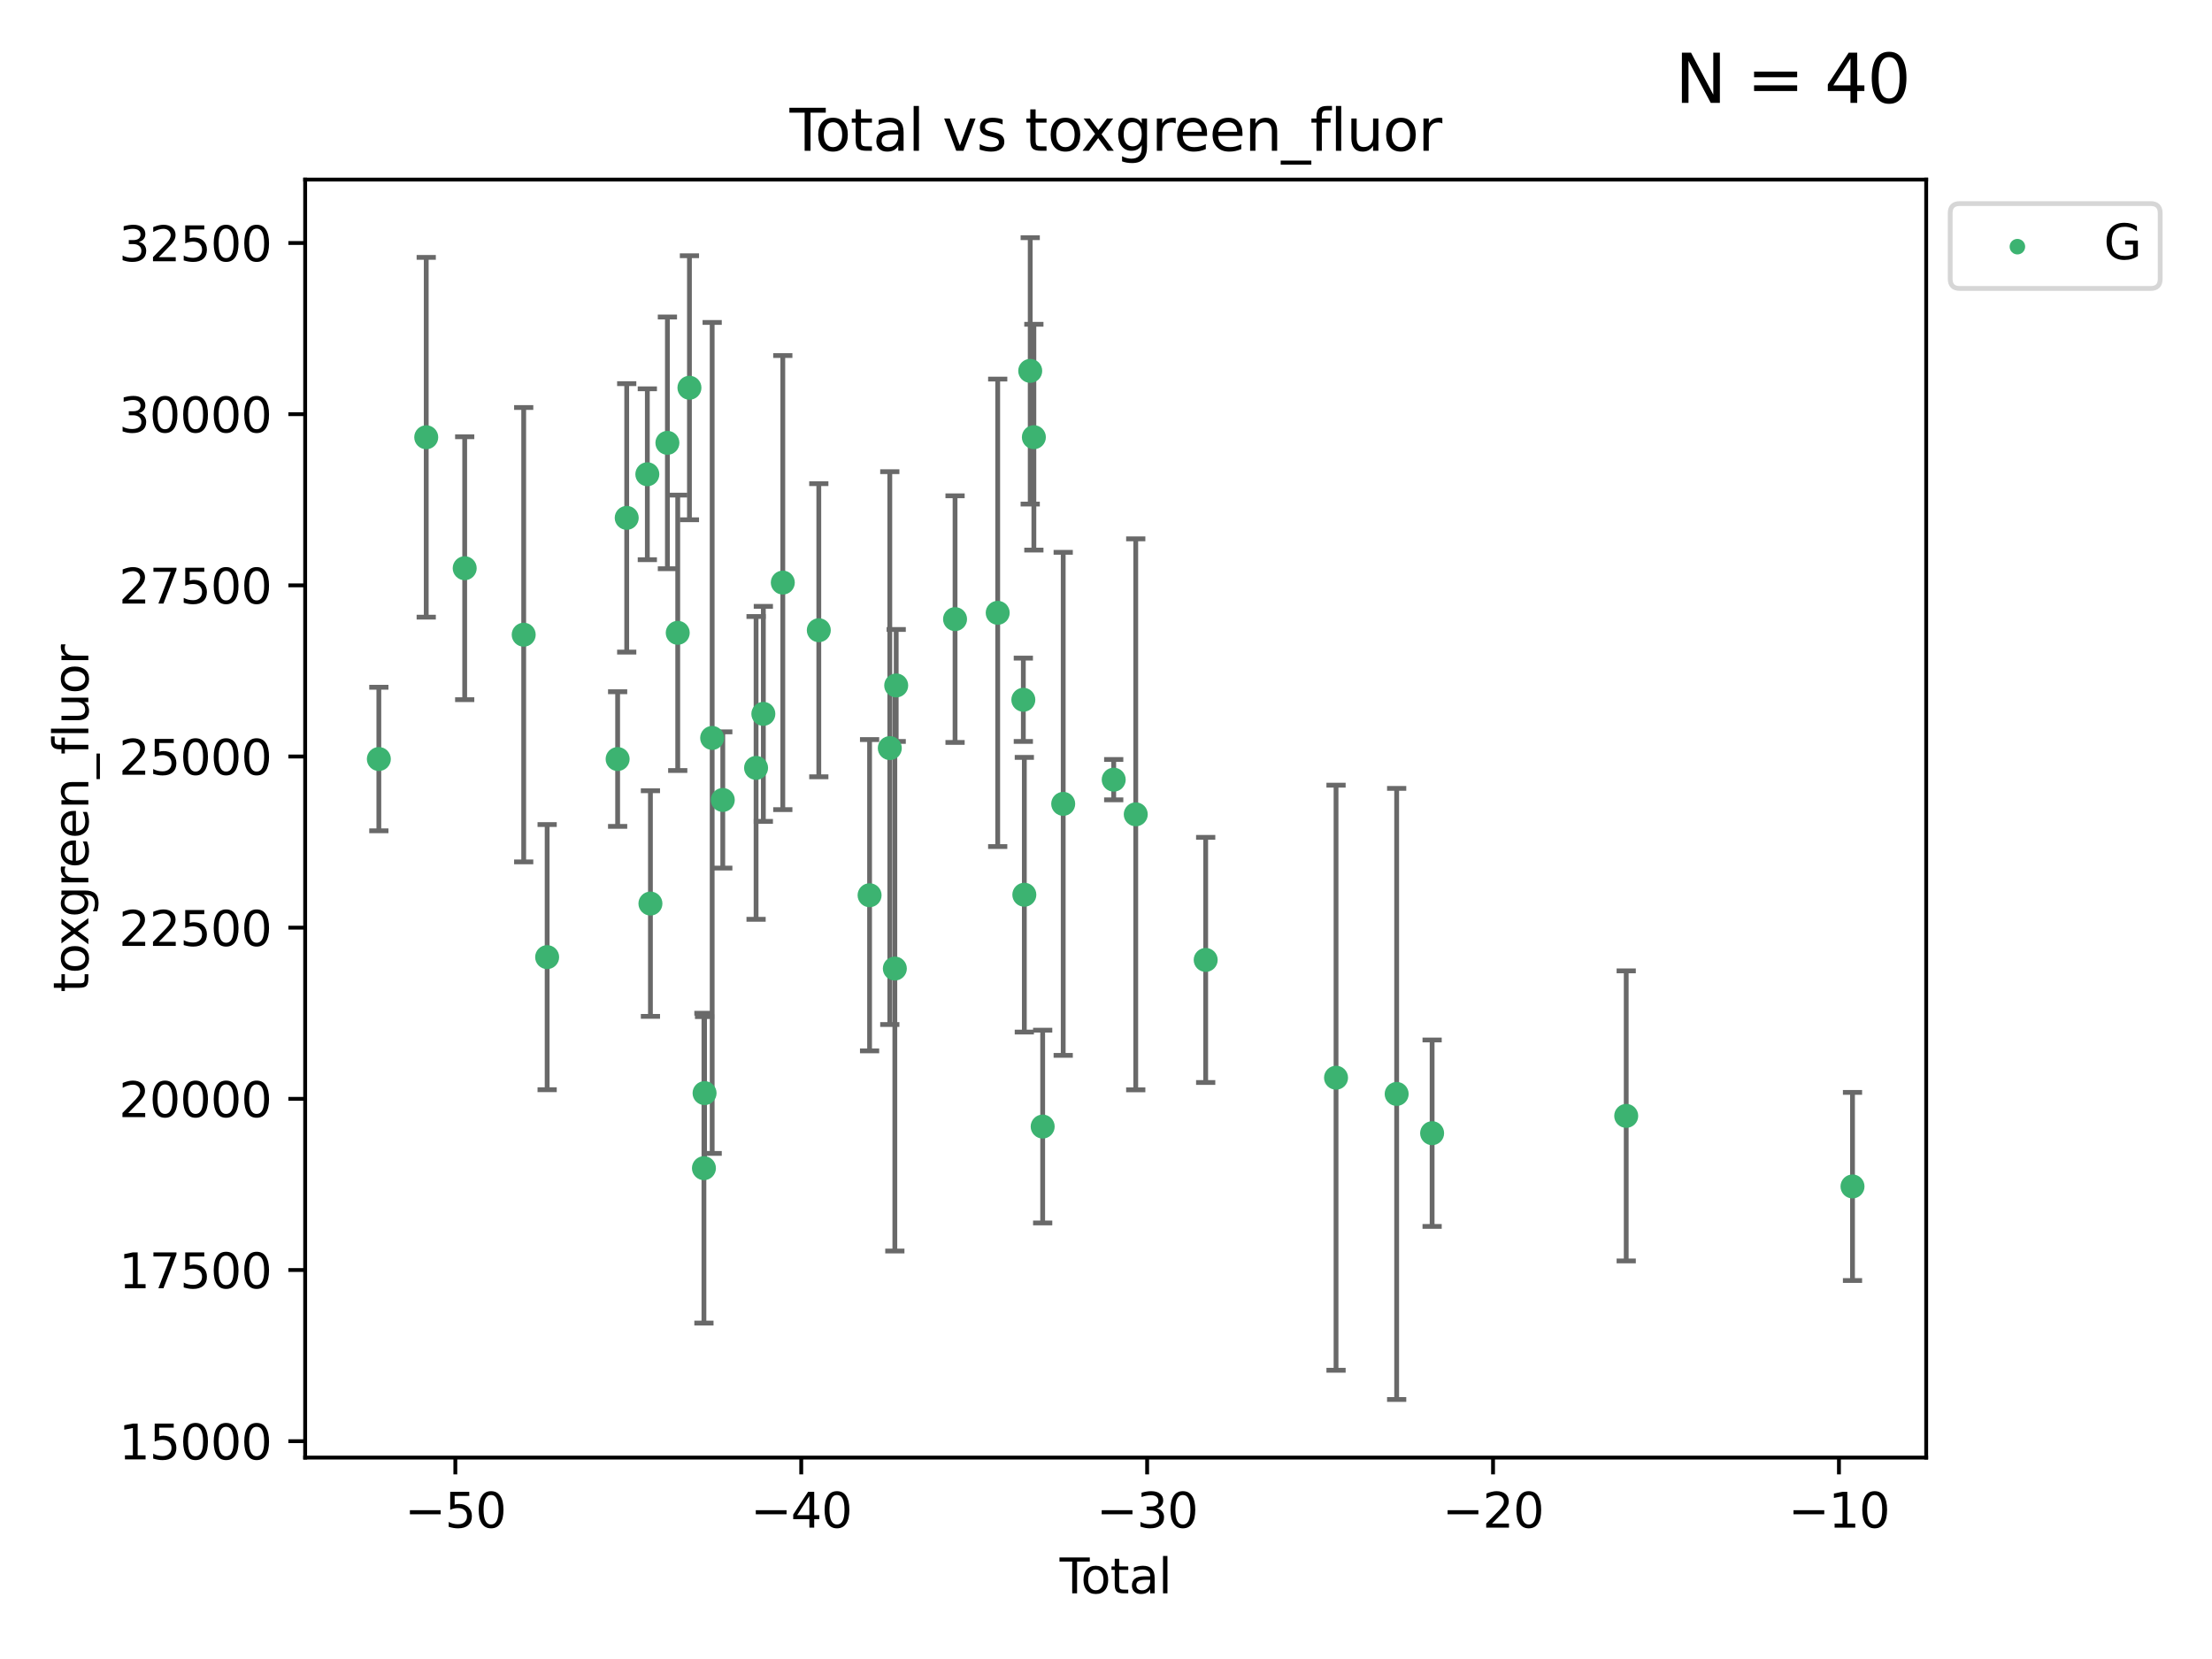 <?xml version="1.0" encoding="utf-8" standalone="no"?>
<!DOCTYPE svg PUBLIC "-//W3C//DTD SVG 1.1//EN"
  "http://www.w3.org/Graphics/SVG/1.1/DTD/svg11.dtd">
<svg xmlns:xlink="http://www.w3.org/1999/xlink" width="460.8pt" height="345.6pt" viewBox="0 0 460.8 345.6" xmlns="http://www.w3.org/2000/svg" version="1.1">
 <defs>
  <style type="text/css">*{stroke-linejoin: round; stroke-linecap: butt}</style>
 </defs>
 <g id="figure_1">
  <g id="patch_1">
   <path d="M 0 345.6 
L 460.8 345.6 
L 460.8 0 
L 0 0 
z
" style="fill: #ffffff"/>
  </g>
  <g id="axes_1">
   <g id="patch_2">
    <path d="M 63.571 303.64 
L 401.26 303.64 
L 401.26 37.411 
L 63.571 37.411 
z
" style="fill: #ffffff"/>
   </g>
   <g id="PathCollection_1">
    <defs>
     <path id="m0384bdd3b6" d="M 0 1.118 
C 0.297 1.118 0.581 1 0.791 0.791 
C 1 0.581 1.118 0.297 1.118 0 
C 1.118 -0.297 1 -0.581 0.791 -0.791 
C 0.581 -1 0.297 -1.118 0 -1.118 
C -0.297 -1.118 -0.581 -1 -0.791 -0.791 
C -1 -0.581 -1.118 -0.297 -1.118 0 
C -1.118 0.297 -1 0.581 -0.791 0.791 
C -0.581 1 -0.297 1.118 0 1.118 
z
" style="stroke: #3cb371"/>
    </defs>
    <g clip-path="url(#pf7a146c686)">
     <use xlink:href="#m0384bdd3b6" x="78.921" y="158.12" style="fill: #3cb371; stroke: #3cb371"/>
     <use xlink:href="#m0384bdd3b6" x="88.792" y="91.091" style="fill: #3cb371; stroke: #3cb371"/>
     <use xlink:href="#m0384bdd3b6" x="96.805" y="118.37" style="fill: #3cb371; stroke: #3cb371"/>
     <use xlink:href="#m0384bdd3b6" x="109.096" y="132.218" style="fill: #3cb371; stroke: #3cb371"/>
     <use xlink:href="#m0384bdd3b6" x="113.98" y="199.386" style="fill: #3cb371; stroke: #3cb371"/>
     <use xlink:href="#m0384bdd3b6" x="128.664" y="158.123" style="fill: #3cb371; stroke: #3cb371"/>
     <use xlink:href="#m0384bdd3b6" x="130.556" y="107.882" style="fill: #3cb371; stroke: #3cb371"/>
     <use xlink:href="#m0384bdd3b6" x="134.852" y="98.795" style="fill: #3cb371; stroke: #3cb371"/>
     <use xlink:href="#m0384bdd3b6" x="135.497" y="188.227" style="fill: #3cb371; stroke: #3cb371"/>
     <use xlink:href="#m0384bdd3b6" x="139.033" y="92.253" style="fill: #3cb371; stroke: #3cb371"/>
     <use xlink:href="#m0384bdd3b6" x="141.185" y="131.827" style="fill: #3cb371; stroke: #3cb371"/>
     <use xlink:href="#m0384bdd3b6" x="143.623" y="80.774" style="fill: #3cb371; stroke: #3cb371"/>
     <use xlink:href="#m0384bdd3b6" x="146.642" y="243.35" style="fill: #3cb371; stroke: #3cb371"/>
     <use xlink:href="#m0384bdd3b6" x="146.775" y="227.716" style="fill: #3cb371; stroke: #3cb371"/>
     <use xlink:href="#m0384bdd3b6" x="148.358" y="153.724" style="fill: #3cb371; stroke: #3cb371"/>
     <use xlink:href="#m0384bdd3b6" x="150.568" y="166.645" style="fill: #3cb371; stroke: #3cb371"/>
     <use xlink:href="#m0384bdd3b6" x="157.504" y="159.966" style="fill: #3cb371; stroke: #3cb371"/>
     <use xlink:href="#m0384bdd3b6" x="159.019" y="148.714" style="fill: #3cb371; stroke: #3cb371"/>
     <use xlink:href="#m0384bdd3b6" x="163.072" y="121.362" style="fill: #3cb371; stroke: #3cb371"/>
     <use xlink:href="#m0384bdd3b6" x="170.572" y="131.288" style="fill: #3cb371; stroke: #3cb371"/>
     <use xlink:href="#m0384bdd3b6" x="181.15" y="186.492" style="fill: #3cb371; stroke: #3cb371"/>
     <use xlink:href="#m0384bdd3b6" x="185.362" y="155.843" style="fill: #3cb371; stroke: #3cb371"/>
     <use xlink:href="#m0384bdd3b6" x="186.412" y="201.766" style="fill: #3cb371; stroke: #3cb371"/>
     <use xlink:href="#m0384bdd3b6" x="186.695" y="142.792" style="fill: #3cb371; stroke: #3cb371"/>
     <use xlink:href="#m0384bdd3b6" x="198.955" y="128.973" style="fill: #3cb371; stroke: #3cb371"/>
     <use xlink:href="#m0384bdd3b6" x="207.84" y="127.661" style="fill: #3cb371; stroke: #3cb371"/>
     <use xlink:href="#m0384bdd3b6" x="213.179" y="145.776" style="fill: #3cb371; stroke: #3cb371"/>
     <use xlink:href="#m0384bdd3b6" x="213.387" y="186.388" style="fill: #3cb371; stroke: #3cb371"/>
     <use xlink:href="#m0384bdd3b6" x="214.613" y="77.259" style="fill: #3cb371; stroke: #3cb371"/>
     <use xlink:href="#m0384bdd3b6" x="215.374" y="91.076" style="fill: #3cb371; stroke: #3cb371"/>
     <use xlink:href="#m0384bdd3b6" x="217.208" y="234.684" style="fill: #3cb371; stroke: #3cb371"/>
     <use xlink:href="#m0384bdd3b6" x="221.485" y="167.457" style="fill: #3cb371; stroke: #3cb371"/>
     <use xlink:href="#m0384bdd3b6" x="232.007" y="162.419" style="fill: #3cb371; stroke: #3cb371"/>
     <use xlink:href="#m0384bdd3b6" x="236.597" y="169.642" style="fill: #3cb371; stroke: #3cb371"/>
     <use xlink:href="#m0384bdd3b6" x="251.167" y="199.969" style="fill: #3cb371; stroke: #3cb371"/>
     <use xlink:href="#m0384bdd3b6" x="278.321" y="224.508" style="fill: #3cb371; stroke: #3cb371"/>
     <use xlink:href="#m0384bdd3b6" x="290.95" y="227.887" style="fill: #3cb371; stroke: #3cb371"/>
     <use xlink:href="#m0384bdd3b6" x="298.336" y="236.065" style="fill: #3cb371; stroke: #3cb371"/>
     <use xlink:href="#m0384bdd3b6" x="338.77" y="232.46" style="fill: #3cb371; stroke: #3cb371"/>
     <use xlink:href="#m0384bdd3b6" x="385.911" y="247.161" style="fill: #3cb371; stroke: #3cb371"/>
    </g>
   </g>
   <g id="matplotlib.axis_1">
    <g id="xtick_1">
     <g id="line2d_1">
      <defs>
       <path id="m655fd72fcb" d="M 0 0 
L 0 3.5 
" style="stroke: #000000; stroke-width: 0.8"/>
      </defs>
      <g>
       <use xlink:href="#m655fd72fcb" x="94.856" y="303.64" style="stroke: #000000; stroke-width: 0.8"/>
      </g>
     </g>
     <g id="text_1">
      <!-- −50 -->
      <g transform="translate(84.304 318.238)scale(0.1 -0.1)">
       <defs>
        <path id="DejaVuSans-2212" d="M 678 2272 
L 4684 2272 
L 4684 1741 
L 678 1741 
L 678 2272 
z
" transform="scale(0.016)"/>
        <path id="DejaVuSans-35" d="M 691 4666 
L 3169 4666 
L 3169 4134 
L 1269 4134 
L 1269 2991 
Q 1406 3038 1543 3061 
Q 1681 3084 1819 3084 
Q 2600 3084 3056 2656 
Q 3513 2228 3513 1497 
Q 3513 744 3044 326 
Q 2575 -91 1722 -91 
Q 1428 -91 1123 -41 
Q 819 9 494 109 
L 494 744 
Q 775 591 1075 516 
Q 1375 441 1709 441 
Q 2250 441 2565 725 
Q 2881 1009 2881 1497 
Q 2881 1984 2565 2268 
Q 2250 2553 1709 2553 
Q 1456 2553 1204 2497 
Q 953 2441 691 2322 
L 691 4666 
z
" transform="scale(0.016)"/>
        <path id="DejaVuSans-30" d="M 2034 4250 
Q 1547 4250 1301 3770 
Q 1056 3291 1056 2328 
Q 1056 1369 1301 889 
Q 1547 409 2034 409 
Q 2525 409 2770 889 
Q 3016 1369 3016 2328 
Q 3016 3291 2770 3770 
Q 2525 4250 2034 4250 
z
M 2034 4750 
Q 2819 4750 3233 4129 
Q 3647 3509 3647 2328 
Q 3647 1150 3233 529 
Q 2819 -91 2034 -91 
Q 1250 -91 836 529 
Q 422 1150 422 2328 
Q 422 3509 836 4129 
Q 1250 4750 2034 4750 
z
" transform="scale(0.016)"/>
       </defs>
       <use xlink:href="#DejaVuSans-2212"/>
       <use xlink:href="#DejaVuSans-35" x="83.789"/>
       <use xlink:href="#DejaVuSans-30" x="147.412"/>
      </g>
     </g>
    </g>
    <g id="xtick_2">
     <g id="line2d_2">
      <g>
       <use xlink:href="#m655fd72fcb" x="166.914" y="303.64" style="stroke: #000000; stroke-width: 0.8"/>
      </g>
     </g>
     <g id="text_2">
      <!-- −40 -->
      <g transform="translate(156.361 318.238)scale(0.1 -0.1)">
       <defs>
        <path id="DejaVuSans-34" d="M 2419 4116 
L 825 1625 
L 2419 1625 
L 2419 4116 
z
M 2253 4666 
L 3047 4666 
L 3047 1625 
L 3713 1625 
L 3713 1100 
L 3047 1100 
L 3047 0 
L 2419 0 
L 2419 1100 
L 313 1100 
L 313 1709 
L 2253 4666 
z
" transform="scale(0.016)"/>
       </defs>
       <use xlink:href="#DejaVuSans-2212"/>
       <use xlink:href="#DejaVuSans-34" x="83.789"/>
       <use xlink:href="#DejaVuSans-30" x="147.412"/>
      </g>
     </g>
    </g>
    <g id="xtick_3">
     <g id="line2d_3">
      <g>
       <use xlink:href="#m655fd72fcb" x="238.971" y="303.64" style="stroke: #000000; stroke-width: 0.8"/>
      </g>
     </g>
     <g id="text_3">
      <!-- −30 -->
      <g transform="translate(228.419 318.238)scale(0.1 -0.1)">
       <defs>
        <path id="DejaVuSans-33" d="M 2597 2516 
Q 3050 2419 3304 2112 
Q 3559 1806 3559 1356 
Q 3559 666 3084 287 
Q 2609 -91 1734 -91 
Q 1441 -91 1130 -33 
Q 819 25 488 141 
L 488 750 
Q 750 597 1062 519 
Q 1375 441 1716 441 
Q 2309 441 2620 675 
Q 2931 909 2931 1356 
Q 2931 1769 2642 2001 
Q 2353 2234 1838 2234 
L 1294 2234 
L 1294 2753 
L 1863 2753 
Q 2328 2753 2575 2939 
Q 2822 3125 2822 3475 
Q 2822 3834 2567 4026 
Q 2313 4219 1838 4219 
Q 1578 4219 1281 4162 
Q 984 4106 628 3988 
L 628 4550 
Q 988 4650 1302 4700 
Q 1616 4750 1894 4750 
Q 2613 4750 3031 4423 
Q 3450 4097 3450 3541 
Q 3450 3153 3228 2886 
Q 3006 2619 2597 2516 
z
" transform="scale(0.016)"/>
       </defs>
       <use xlink:href="#DejaVuSans-2212"/>
       <use xlink:href="#DejaVuSans-33" x="83.789"/>
       <use xlink:href="#DejaVuSans-30" x="147.412"/>
      </g>
     </g>
    </g>
    <g id="xtick_4">
     <g id="line2d_4">
      <g>
       <use xlink:href="#m655fd72fcb" x="311.029" y="303.64" style="stroke: #000000; stroke-width: 0.8"/>
      </g>
     </g>
     <g id="text_4">
      <!-- −20 -->
      <g transform="translate(300.476 318.238)scale(0.1 -0.1)">
       <defs>
        <path id="DejaVuSans-32" d="M 1228 531 
L 3431 531 
L 3431 0 
L 469 0 
L 469 531 
Q 828 903 1448 1529 
Q 2069 2156 2228 2338 
Q 2531 2678 2651 2914 
Q 2772 3150 2772 3378 
Q 2772 3750 2511 3984 
Q 2250 4219 1831 4219 
Q 1534 4219 1204 4116 
Q 875 4013 500 3803 
L 500 4441 
Q 881 4594 1212 4672 
Q 1544 4750 1819 4750 
Q 2544 4750 2975 4387 
Q 3406 4025 3406 3419 
Q 3406 3131 3298 2873 
Q 3191 2616 2906 2266 
Q 2828 2175 2409 1742 
Q 1991 1309 1228 531 
z
" transform="scale(0.016)"/>
       </defs>
       <use xlink:href="#DejaVuSans-2212"/>
       <use xlink:href="#DejaVuSans-32" x="83.789"/>
       <use xlink:href="#DejaVuSans-30" x="147.412"/>
      </g>
     </g>
    </g>
    <g id="xtick_5">
     <g id="line2d_5">
      <g>
       <use xlink:href="#m655fd72fcb" x="383.086" y="303.64" style="stroke: #000000; stroke-width: 0.8"/>
      </g>
     </g>
     <g id="text_5">
      <!-- −10 -->
      <g transform="translate(372.534 318.238)scale(0.1 -0.1)">
       <defs>
        <path id="DejaVuSans-31" d="M 794 531 
L 1825 531 
L 1825 4091 
L 703 3866 
L 703 4441 
L 1819 4666 
L 2450 4666 
L 2450 531 
L 3481 531 
L 3481 0 
L 794 0 
L 794 531 
z
" transform="scale(0.016)"/>
       </defs>
       <use xlink:href="#DejaVuSans-2212"/>
       <use xlink:href="#DejaVuSans-31" x="83.789"/>
       <use xlink:href="#DejaVuSans-30" x="147.412"/>
      </g>
     </g>
    </g>
    <g id="text_6">
     <!-- Total -->
     <g transform="translate(220.739 331.917)scale(0.1 -0.1)">
      <defs>
       <path id="DejaVuSans-54" d="M -19 4666 
L 3928 4666 
L 3928 4134 
L 2272 4134 
L 2272 0 
L 1638 0 
L 1638 4134 
L -19 4134 
L -19 4666 
z
" transform="scale(0.016)"/>
       <path id="DejaVuSans-6f" d="M 1959 3097 
Q 1497 3097 1228 2736 
Q 959 2375 959 1747 
Q 959 1119 1226 758 
Q 1494 397 1959 397 
Q 2419 397 2687 759 
Q 2956 1122 2956 1747 
Q 2956 2369 2687 2733 
Q 2419 3097 1959 3097 
z
M 1959 3584 
Q 2709 3584 3137 3096 
Q 3566 2609 3566 1747 
Q 3566 888 3137 398 
Q 2709 -91 1959 -91 
Q 1206 -91 779 398 
Q 353 888 353 1747 
Q 353 2609 779 3096 
Q 1206 3584 1959 3584 
z
" transform="scale(0.016)"/>
       <path id="DejaVuSans-74" d="M 1172 4494 
L 1172 3500 
L 2356 3500 
L 2356 3053 
L 1172 3053 
L 1172 1153 
Q 1172 725 1289 603 
Q 1406 481 1766 481 
L 2356 481 
L 2356 0 
L 1766 0 
Q 1100 0 847 248 
Q 594 497 594 1153 
L 594 3053 
L 172 3053 
L 172 3500 
L 594 3500 
L 594 4494 
L 1172 4494 
z
" transform="scale(0.016)"/>
       <path id="DejaVuSans-61" d="M 2194 1759 
Q 1497 1759 1228 1600 
Q 959 1441 959 1056 
Q 959 750 1161 570 
Q 1363 391 1709 391 
Q 2188 391 2477 730 
Q 2766 1069 2766 1631 
L 2766 1759 
L 2194 1759 
z
M 3341 1997 
L 3341 0 
L 2766 0 
L 2766 531 
Q 2569 213 2275 61 
Q 1981 -91 1556 -91 
Q 1019 -91 701 211 
Q 384 513 384 1019 
Q 384 1609 779 1909 
Q 1175 2209 1959 2209 
L 2766 2209 
L 2766 2266 
Q 2766 2663 2505 2880 
Q 2244 3097 1772 3097 
Q 1472 3097 1187 3025 
Q 903 2953 641 2809 
L 641 3341 
Q 956 3463 1253 3523 
Q 1550 3584 1831 3584 
Q 2591 3584 2966 3190 
Q 3341 2797 3341 1997 
z
" transform="scale(0.016)"/>
       <path id="DejaVuSans-6c" d="M 603 4863 
L 1178 4863 
L 1178 0 
L 603 0 
L 603 4863 
z
" transform="scale(0.016)"/>
      </defs>
      <use xlink:href="#DejaVuSans-54"/>
      <use xlink:href="#DejaVuSans-6f" x="44.084"/>
      <use xlink:href="#DejaVuSans-74" x="105.266"/>
      <use xlink:href="#DejaVuSans-61" x="144.475"/>
      <use xlink:href="#DejaVuSans-6c" x="205.754"/>
     </g>
    </g>
   </g>
   <g id="matplotlib.axis_2">
    <g id="ytick_1">
     <g id="line2d_6">
      <defs>
       <path id="mdfb94f3f5b" d="M 0 0 
L -3.5 0 
" style="stroke: #000000; stroke-width: 0.8"/>
      </defs>
      <g>
       <use xlink:href="#mdfb94f3f5b" x="63.571" y="300.223" style="stroke: #000000; stroke-width: 0.8"/>
      </g>
     </g>
     <g id="text_7">
      <!-- 15000 -->
      <g transform="translate(24.759 304.022)scale(0.1 -0.1)">
       <use xlink:href="#DejaVuSans-31"/>
       <use xlink:href="#DejaVuSans-35" x="63.623"/>
       <use xlink:href="#DejaVuSans-30" x="127.246"/>
       <use xlink:href="#DejaVuSans-30" x="190.869"/>
       <use xlink:href="#DejaVuSans-30" x="254.492"/>
      </g>
     </g>
    </g>
    <g id="ytick_2">
     <g id="line2d_7">
      <g>
       <use xlink:href="#mdfb94f3f5b" x="63.571" y="264.566" style="stroke: #000000; stroke-width: 0.8"/>
      </g>
     </g>
     <g id="text_8">
      <!-- 17500 -->
      <g transform="translate(24.759 268.365)scale(0.1 -0.1)">
       <defs>
        <path id="DejaVuSans-37" d="M 525 4666 
L 3525 4666 
L 3525 4397 
L 1831 0 
L 1172 0 
L 2766 4134 
L 525 4134 
L 525 4666 
z
" transform="scale(0.016)"/>
       </defs>
       <use xlink:href="#DejaVuSans-31"/>
       <use xlink:href="#DejaVuSans-37" x="63.623"/>
       <use xlink:href="#DejaVuSans-35" x="127.246"/>
       <use xlink:href="#DejaVuSans-30" x="190.869"/>
       <use xlink:href="#DejaVuSans-30" x="254.492"/>
      </g>
     </g>
    </g>
    <g id="ytick_3">
     <g id="line2d_8">
      <g>
       <use xlink:href="#mdfb94f3f5b" x="63.571" y="228.908" style="stroke: #000000; stroke-width: 0.8"/>
      </g>
     </g>
     <g id="text_9">
      <!-- 20000 -->
      <g transform="translate(24.759 232.707)scale(0.1 -0.1)">
       <use xlink:href="#DejaVuSans-32"/>
       <use xlink:href="#DejaVuSans-30" x="63.623"/>
       <use xlink:href="#DejaVuSans-30" x="127.246"/>
       <use xlink:href="#DejaVuSans-30" x="190.869"/>
       <use xlink:href="#DejaVuSans-30" x="254.492"/>
      </g>
     </g>
    </g>
    <g id="ytick_4">
     <g id="line2d_9">
      <g>
       <use xlink:href="#mdfb94f3f5b" x="63.571" y="193.251" style="stroke: #000000; stroke-width: 0.8"/>
      </g>
     </g>
     <g id="text_10">
      <!-- 22500 -->
      <g transform="translate(24.759 197.05)scale(0.1 -0.1)">
       <use xlink:href="#DejaVuSans-32"/>
       <use xlink:href="#DejaVuSans-32" x="63.623"/>
       <use xlink:href="#DejaVuSans-35" x="127.246"/>
       <use xlink:href="#DejaVuSans-30" x="190.869"/>
       <use xlink:href="#DejaVuSans-30" x="254.492"/>
      </g>
     </g>
    </g>
    <g id="ytick_5">
     <g id="line2d_10">
      <g>
       <use xlink:href="#mdfb94f3f5b" x="63.571" y="157.593" style="stroke: #000000; stroke-width: 0.8"/>
      </g>
     </g>
     <g id="text_11">
      <!-- 25000 -->
      <g transform="translate(24.759 161.392)scale(0.1 -0.1)">
       <use xlink:href="#DejaVuSans-32"/>
       <use xlink:href="#DejaVuSans-35" x="63.623"/>
       <use xlink:href="#DejaVuSans-30" x="127.246"/>
       <use xlink:href="#DejaVuSans-30" x="190.869"/>
       <use xlink:href="#DejaVuSans-30" x="254.492"/>
      </g>
     </g>
    </g>
    <g id="ytick_6">
     <g id="line2d_11">
      <g>
       <use xlink:href="#mdfb94f3f5b" x="63.571" y="121.935" style="stroke: #000000; stroke-width: 0.8"/>
      </g>
     </g>
     <g id="text_12">
      <!-- 27500 -->
      <g transform="translate(24.759 125.735)scale(0.1 -0.1)">
       <use xlink:href="#DejaVuSans-32"/>
       <use xlink:href="#DejaVuSans-37" x="63.623"/>
       <use xlink:href="#DejaVuSans-35" x="127.246"/>
       <use xlink:href="#DejaVuSans-30" x="190.869"/>
       <use xlink:href="#DejaVuSans-30" x="254.492"/>
      </g>
     </g>
    </g>
    <g id="ytick_7">
     <g id="line2d_12">
      <g>
       <use xlink:href="#mdfb94f3f5b" x="63.571" y="86.278" style="stroke: #000000; stroke-width: 0.8"/>
      </g>
     </g>
     <g id="text_13">
      <!-- 30000 -->
      <g transform="translate(24.759 90.077)scale(0.1 -0.1)">
       <use xlink:href="#DejaVuSans-33"/>
       <use xlink:href="#DejaVuSans-30" x="63.623"/>
       <use xlink:href="#DejaVuSans-30" x="127.246"/>
       <use xlink:href="#DejaVuSans-30" x="190.869"/>
       <use xlink:href="#DejaVuSans-30" x="254.492"/>
      </g>
     </g>
    </g>
    <g id="ytick_8">
     <g id="line2d_13">
      <g>
       <use xlink:href="#mdfb94f3f5b" x="63.571" y="50.62" style="stroke: #000000; stroke-width: 0.8"/>
      </g>
     </g>
     <g id="text_14">
      <!-- 32500 -->
      <g transform="translate(24.759 54.42)scale(0.1 -0.1)">
       <use xlink:href="#DejaVuSans-33"/>
       <use xlink:href="#DejaVuSans-32" x="63.623"/>
       <use xlink:href="#DejaVuSans-35" x="127.246"/>
       <use xlink:href="#DejaVuSans-30" x="190.869"/>
       <use xlink:href="#DejaVuSans-30" x="254.492"/>
      </g>
     </g>
    </g>
    <g id="text_15">
     <!-- toxgreen_fluor -->
     <g transform="translate(18.401 206.72)rotate(-90)scale(0.1 -0.1)">
      <defs>
       <path id="DejaVuSans-78" d="M 3513 3500 
L 2247 1797 
L 3578 0 
L 2900 0 
L 1881 1375 
L 863 0 
L 184 0 
L 1544 1831 
L 300 3500 
L 978 3500 
L 1906 2253 
L 2834 3500 
L 3513 3500 
z
" transform="scale(0.016)"/>
       <path id="DejaVuSans-67" d="M 2906 1791 
Q 2906 2416 2648 2759 
Q 2391 3103 1925 3103 
Q 1463 3103 1205 2759 
Q 947 2416 947 1791 
Q 947 1169 1205 825 
Q 1463 481 1925 481 
Q 2391 481 2648 825 
Q 2906 1169 2906 1791 
z
M 3481 434 
Q 3481 -459 3084 -895 
Q 2688 -1331 1869 -1331 
Q 1566 -1331 1297 -1286 
Q 1028 -1241 775 -1147 
L 775 -588 
Q 1028 -725 1275 -790 
Q 1522 -856 1778 -856 
Q 2344 -856 2625 -561 
Q 2906 -266 2906 331 
L 2906 616 
Q 2728 306 2450 153 
Q 2172 0 1784 0 
Q 1141 0 747 490 
Q 353 981 353 1791 
Q 353 2603 747 3093 
Q 1141 3584 1784 3584 
Q 2172 3584 2450 3431 
Q 2728 3278 2906 2969 
L 2906 3500 
L 3481 3500 
L 3481 434 
z
" transform="scale(0.016)"/>
       <path id="DejaVuSans-72" d="M 2631 2963 
Q 2534 3019 2420 3045 
Q 2306 3072 2169 3072 
Q 1681 3072 1420 2755 
Q 1159 2438 1159 1844 
L 1159 0 
L 581 0 
L 581 3500 
L 1159 3500 
L 1159 2956 
Q 1341 3275 1631 3429 
Q 1922 3584 2338 3584 
Q 2397 3584 2469 3576 
Q 2541 3569 2628 3553 
L 2631 2963 
z
" transform="scale(0.016)"/>
       <path id="DejaVuSans-65" d="M 3597 1894 
L 3597 1613 
L 953 1613 
Q 991 1019 1311 708 
Q 1631 397 2203 397 
Q 2534 397 2845 478 
Q 3156 559 3463 722 
L 3463 178 
Q 3153 47 2828 -22 
Q 2503 -91 2169 -91 
Q 1331 -91 842 396 
Q 353 884 353 1716 
Q 353 2575 817 3079 
Q 1281 3584 2069 3584 
Q 2775 3584 3186 3129 
Q 3597 2675 3597 1894 
z
M 3022 2063 
Q 3016 2534 2758 2815 
Q 2500 3097 2075 3097 
Q 1594 3097 1305 2825 
Q 1016 2553 972 2059 
L 3022 2063 
z
" transform="scale(0.016)"/>
       <path id="DejaVuSans-6e" d="M 3513 2113 
L 3513 0 
L 2938 0 
L 2938 2094 
Q 2938 2591 2744 2837 
Q 2550 3084 2163 3084 
Q 1697 3084 1428 2787 
Q 1159 2491 1159 1978 
L 1159 0 
L 581 0 
L 581 3500 
L 1159 3500 
L 1159 2956 
Q 1366 3272 1645 3428 
Q 1925 3584 2291 3584 
Q 2894 3584 3203 3211 
Q 3513 2838 3513 2113 
z
" transform="scale(0.016)"/>
       <path id="DejaVuSans-5f" d="M 3263 -1063 
L 3263 -1509 
L -63 -1509 
L -63 -1063 
L 3263 -1063 
z
" transform="scale(0.016)"/>
       <path id="DejaVuSans-66" d="M 2375 4863 
L 2375 4384 
L 1825 4384 
Q 1516 4384 1395 4259 
Q 1275 4134 1275 3809 
L 1275 3500 
L 2222 3500 
L 2222 3053 
L 1275 3053 
L 1275 0 
L 697 0 
L 697 3053 
L 147 3053 
L 147 3500 
L 697 3500 
L 697 3744 
Q 697 4328 969 4595 
Q 1241 4863 1831 4863 
L 2375 4863 
z
" transform="scale(0.016)"/>
       <path id="DejaVuSans-75" d="M 544 1381 
L 544 3500 
L 1119 3500 
L 1119 1403 
Q 1119 906 1312 657 
Q 1506 409 1894 409 
Q 2359 409 2629 706 
Q 2900 1003 2900 1516 
L 2900 3500 
L 3475 3500 
L 3475 0 
L 2900 0 
L 2900 538 
Q 2691 219 2414 64 
Q 2138 -91 1772 -91 
Q 1169 -91 856 284 
Q 544 659 544 1381 
z
M 1991 3584 
L 1991 3584 
z
" transform="scale(0.016)"/>
      </defs>
      <use xlink:href="#DejaVuSans-74"/>
      <use xlink:href="#DejaVuSans-6f" x="39.209"/>
      <use xlink:href="#DejaVuSans-78" x="97.266"/>
      <use xlink:href="#DejaVuSans-67" x="156.445"/>
      <use xlink:href="#DejaVuSans-72" x="219.922"/>
      <use xlink:href="#DejaVuSans-65" x="258.785"/>
      <use xlink:href="#DejaVuSans-65" x="320.309"/>
      <use xlink:href="#DejaVuSans-6e" x="381.832"/>
      <use xlink:href="#DejaVuSans-5f" x="445.211"/>
      <use xlink:href="#DejaVuSans-66" x="495.211"/>
      <use xlink:href="#DejaVuSans-6c" x="530.416"/>
      <use xlink:href="#DejaVuSans-75" x="558.199"/>
      <use xlink:href="#DejaVuSans-6f" x="621.578"/>
      <use xlink:href="#DejaVuSans-72" x="682.76"/>
     </g>
    </g>
   </g>
   <g id="LineCollection_1">
    <path d="M 78.921 173.073 
L 78.921 143.168 
" clip-path="url(#pf7a146c686)" style="fill: none; stroke: #696969"/>
    <path d="M 88.792 128.563 
L 88.792 53.62 
" clip-path="url(#pf7a146c686)" style="fill: none; stroke: #696969"/>
    <path d="M 96.805 145.753 
L 96.805 90.988 
" clip-path="url(#pf7a146c686)" style="fill: none; stroke: #696969"/>
    <path d="M 109.096 179.547 
L 109.096 84.889 
" clip-path="url(#pf7a146c686)" style="fill: none; stroke: #696969"/>
    <path d="M 113.98 227.007 
L 113.98 171.764 
" clip-path="url(#pf7a146c686)" style="fill: none; stroke: #696969"/>
    <path d="M 128.664 172.145 
L 128.664 144.102 
" clip-path="url(#pf7a146c686)" style="fill: none; stroke: #696969"/>
    <path d="M 130.556 135.845 
L 130.556 79.919 
" clip-path="url(#pf7a146c686)" style="fill: none; stroke: #696969"/>
    <path d="M 134.852 116.597 
L 134.852 80.993 
" clip-path="url(#pf7a146c686)" style="fill: none; stroke: #696969"/>
    <path d="M 135.497 211.729 
L 135.497 164.724 
" clip-path="url(#pf7a146c686)" style="fill: none; stroke: #696969"/>
    <path d="M 139.033 118.473 
L 139.033 66.034 
" clip-path="url(#pf7a146c686)" style="fill: none; stroke: #696969"/>
    <path d="M 141.185 160.515 
L 141.185 103.139 
" clip-path="url(#pf7a146c686)" style="fill: none; stroke: #696969"/>
    <path d="M 143.623 108.274 
L 143.623 53.274 
" clip-path="url(#pf7a146c686)" style="fill: none; stroke: #696969"/>
    <path d="M 146.642 275.621 
L 146.642 211.08 
" clip-path="url(#pf7a146c686)" style="fill: none; stroke: #696969"/>
    <path d="M 146.775 243.655 
L 146.775 211.778 
" clip-path="url(#pf7a146c686)" style="fill: none; stroke: #696969"/>
    <path d="M 148.358 240.277 
L 148.358 67.171 
" clip-path="url(#pf7a146c686)" style="fill: none; stroke: #696969"/>
    <path d="M 150.568 180.834 
L 150.568 152.456 
" clip-path="url(#pf7a146c686)" style="fill: none; stroke: #696969"/>
    <path d="M 157.504 191.509 
L 157.504 128.424 
" clip-path="url(#pf7a146c686)" style="fill: none; stroke: #696969"/>
    <path d="M 159.019 171.111 
L 159.019 126.317 
" clip-path="url(#pf7a146c686)" style="fill: none; stroke: #696969"/>
    <path d="M 163.072 168.659 
L 163.072 74.066 
" clip-path="url(#pf7a146c686)" style="fill: none; stroke: #696969"/>
    <path d="M 170.572 161.82 
L 170.572 100.756 
" clip-path="url(#pf7a146c686)" style="fill: none; stroke: #696969"/>
    <path d="M 181.15 218.918 
L 181.15 154.067 
" clip-path="url(#pf7a146c686)" style="fill: none; stroke: #696969"/>
    <path d="M 185.362 213.427 
L 185.362 98.258 
" clip-path="url(#pf7a146c686)" style="fill: none; stroke: #696969"/>
    <path d="M 186.412 260.606 
L 186.412 142.926 
" clip-path="url(#pf7a146c686)" style="fill: none; stroke: #696969"/>
    <path d="M 186.695 154.452 
L 186.695 131.132 
" clip-path="url(#pf7a146c686)" style="fill: none; stroke: #696969"/>
    <path d="M 198.955 154.659 
L 198.955 103.287 
" clip-path="url(#pf7a146c686)" style="fill: none; stroke: #696969"/>
    <path d="M 207.84 176.351 
L 207.84 78.971 
" clip-path="url(#pf7a146c686)" style="fill: none; stroke: #696969"/>
    <path d="M 213.179 154.455 
L 213.179 137.098 
" clip-path="url(#pf7a146c686)" style="fill: none; stroke: #696969"/>
    <path d="M 213.387 214.996 
L 213.387 157.779 
" clip-path="url(#pf7a146c686)" style="fill: none; stroke: #696969"/>
    <path d="M 214.613 105.006 
L 214.613 49.513 
" clip-path="url(#pf7a146c686)" style="fill: none; stroke: #696969"/>
    <path d="M 215.374 114.594 
L 215.374 67.557 
" clip-path="url(#pf7a146c686)" style="fill: none; stroke: #696969"/>
    <path d="M 217.208 254.763 
L 217.208 214.606 
" clip-path="url(#pf7a146c686)" style="fill: none; stroke: #696969"/>
    <path d="M 221.485 219.853 
L 221.485 115.061 
" clip-path="url(#pf7a146c686)" style="fill: none; stroke: #696969"/>
    <path d="M 232.007 166.621 
L 232.007 158.217 
" clip-path="url(#pf7a146c686)" style="fill: none; stroke: #696969"/>
    <path d="M 236.597 227.034 
L 236.597 112.25 
" clip-path="url(#pf7a146c686)" style="fill: none; stroke: #696969"/>
    <path d="M 251.167 225.502 
L 251.167 174.435 
" clip-path="url(#pf7a146c686)" style="fill: none; stroke: #696969"/>
    <path d="M 278.321 285.451 
L 278.321 163.564 
" clip-path="url(#pf7a146c686)" style="fill: none; stroke: #696969"/>
    <path d="M 290.95 291.539 
L 290.95 164.235 
" clip-path="url(#pf7a146c686)" style="fill: none; stroke: #696969"/>
    <path d="M 298.336 255.485 
L 298.336 216.646 
" clip-path="url(#pf7a146c686)" style="fill: none; stroke: #696969"/>
    <path d="M 338.77 262.671 
L 338.77 202.249 
" clip-path="url(#pf7a146c686)" style="fill: none; stroke: #696969"/>
    <path d="M 385.911 266.753 
L 385.911 227.569 
" clip-path="url(#pf7a146c686)" style="fill: none; stroke: #696969"/>
   </g>
   <g id="line2d_14">
    <defs>
     <path id="m3e8461744d" d="M 2 0 
L -2 -0 
" style="stroke: #696969"/>
    </defs>
    <g clip-path="url(#pf7a146c686)">
     <use xlink:href="#m3e8461744d" x="78.921" y="173.073" style="fill: #696969; stroke: #696969"/>
     <use xlink:href="#m3e8461744d" x="88.792" y="128.563" style="fill: #696969; stroke: #696969"/>
     <use xlink:href="#m3e8461744d" x="96.805" y="145.753" style="fill: #696969; stroke: #696969"/>
     <use xlink:href="#m3e8461744d" x="109.096" y="179.547" style="fill: #696969; stroke: #696969"/>
     <use xlink:href="#m3e8461744d" x="113.98" y="227.007" style="fill: #696969; stroke: #696969"/>
     <use xlink:href="#m3e8461744d" x="128.664" y="172.145" style="fill: #696969; stroke: #696969"/>
     <use xlink:href="#m3e8461744d" x="130.556" y="135.845" style="fill: #696969; stroke: #696969"/>
     <use xlink:href="#m3e8461744d" x="134.852" y="116.597" style="fill: #696969; stroke: #696969"/>
     <use xlink:href="#m3e8461744d" x="135.497" y="211.729" style="fill: #696969; stroke: #696969"/>
     <use xlink:href="#m3e8461744d" x="139.033" y="118.473" style="fill: #696969; stroke: #696969"/>
     <use xlink:href="#m3e8461744d" x="141.185" y="160.515" style="fill: #696969; stroke: #696969"/>
     <use xlink:href="#m3e8461744d" x="143.623" y="108.274" style="fill: #696969; stroke: #696969"/>
     <use xlink:href="#m3e8461744d" x="146.642" y="275.621" style="fill: #696969; stroke: #696969"/>
     <use xlink:href="#m3e8461744d" x="146.775" y="243.655" style="fill: #696969; stroke: #696969"/>
     <use xlink:href="#m3e8461744d" x="148.358" y="240.277" style="fill: #696969; stroke: #696969"/>
     <use xlink:href="#m3e8461744d" x="150.568" y="180.834" style="fill: #696969; stroke: #696969"/>
     <use xlink:href="#m3e8461744d" x="157.504" y="191.509" style="fill: #696969; stroke: #696969"/>
     <use xlink:href="#m3e8461744d" x="159.019" y="171.111" style="fill: #696969; stroke: #696969"/>
     <use xlink:href="#m3e8461744d" x="163.072" y="168.659" style="fill: #696969; stroke: #696969"/>
     <use xlink:href="#m3e8461744d" x="170.572" y="161.82" style="fill: #696969; stroke: #696969"/>
     <use xlink:href="#m3e8461744d" x="181.15" y="218.918" style="fill: #696969; stroke: #696969"/>
     <use xlink:href="#m3e8461744d" x="185.362" y="213.427" style="fill: #696969; stroke: #696969"/>
     <use xlink:href="#m3e8461744d" x="186.412" y="260.606" style="fill: #696969; stroke: #696969"/>
     <use xlink:href="#m3e8461744d" x="186.695" y="154.452" style="fill: #696969; stroke: #696969"/>
     <use xlink:href="#m3e8461744d" x="198.955" y="154.659" style="fill: #696969; stroke: #696969"/>
     <use xlink:href="#m3e8461744d" x="207.84" y="176.351" style="fill: #696969; stroke: #696969"/>
     <use xlink:href="#m3e8461744d" x="213.179" y="154.455" style="fill: #696969; stroke: #696969"/>
     <use xlink:href="#m3e8461744d" x="213.387" y="214.996" style="fill: #696969; stroke: #696969"/>
     <use xlink:href="#m3e8461744d" x="214.613" y="105.006" style="fill: #696969; stroke: #696969"/>
     <use xlink:href="#m3e8461744d" x="215.374" y="114.594" style="fill: #696969; stroke: #696969"/>
     <use xlink:href="#m3e8461744d" x="217.208" y="254.763" style="fill: #696969; stroke: #696969"/>
     <use xlink:href="#m3e8461744d" x="221.485" y="219.853" style="fill: #696969; stroke: #696969"/>
     <use xlink:href="#m3e8461744d" x="232.007" y="166.621" style="fill: #696969; stroke: #696969"/>
     <use xlink:href="#m3e8461744d" x="236.597" y="227.034" style="fill: #696969; stroke: #696969"/>
     <use xlink:href="#m3e8461744d" x="251.167" y="225.502" style="fill: #696969; stroke: #696969"/>
     <use xlink:href="#m3e8461744d" x="278.321" y="285.451" style="fill: #696969; stroke: #696969"/>
     <use xlink:href="#m3e8461744d" x="290.95" y="291.539" style="fill: #696969; stroke: #696969"/>
     <use xlink:href="#m3e8461744d" x="298.336" y="255.485" style="fill: #696969; stroke: #696969"/>
     <use xlink:href="#m3e8461744d" x="338.77" y="262.671" style="fill: #696969; stroke: #696969"/>
     <use xlink:href="#m3e8461744d" x="385.911" y="266.753" style="fill: #696969; stroke: #696969"/>
    </g>
   </g>
   <g id="line2d_15">
    <g clip-path="url(#pf7a146c686)">
     <use xlink:href="#m3e8461744d" x="78.921" y="143.168" style="fill: #696969; stroke: #696969"/>
     <use xlink:href="#m3e8461744d" x="88.792" y="53.62" style="fill: #696969; stroke: #696969"/>
     <use xlink:href="#m3e8461744d" x="96.805" y="90.988" style="fill: #696969; stroke: #696969"/>
     <use xlink:href="#m3e8461744d" x="109.096" y="84.889" style="fill: #696969; stroke: #696969"/>
     <use xlink:href="#m3e8461744d" x="113.98" y="171.764" style="fill: #696969; stroke: #696969"/>
     <use xlink:href="#m3e8461744d" x="128.664" y="144.102" style="fill: #696969; stroke: #696969"/>
     <use xlink:href="#m3e8461744d" x="130.556" y="79.919" style="fill: #696969; stroke: #696969"/>
     <use xlink:href="#m3e8461744d" x="134.852" y="80.993" style="fill: #696969; stroke: #696969"/>
     <use xlink:href="#m3e8461744d" x="135.497" y="164.724" style="fill: #696969; stroke: #696969"/>
     <use xlink:href="#m3e8461744d" x="139.033" y="66.034" style="fill: #696969; stroke: #696969"/>
     <use xlink:href="#m3e8461744d" x="141.185" y="103.139" style="fill: #696969; stroke: #696969"/>
     <use xlink:href="#m3e8461744d" x="143.623" y="53.274" style="fill: #696969; stroke: #696969"/>
     <use xlink:href="#m3e8461744d" x="146.642" y="211.08" style="fill: #696969; stroke: #696969"/>
     <use xlink:href="#m3e8461744d" x="146.775" y="211.778" style="fill: #696969; stroke: #696969"/>
     <use xlink:href="#m3e8461744d" x="148.358" y="67.171" style="fill: #696969; stroke: #696969"/>
     <use xlink:href="#m3e8461744d" x="150.568" y="152.456" style="fill: #696969; stroke: #696969"/>
     <use xlink:href="#m3e8461744d" x="157.504" y="128.424" style="fill: #696969; stroke: #696969"/>
     <use xlink:href="#m3e8461744d" x="159.019" y="126.317" style="fill: #696969; stroke: #696969"/>
     <use xlink:href="#m3e8461744d" x="163.072" y="74.066" style="fill: #696969; stroke: #696969"/>
     <use xlink:href="#m3e8461744d" x="170.572" y="100.756" style="fill: #696969; stroke: #696969"/>
     <use xlink:href="#m3e8461744d" x="181.15" y="154.067" style="fill: #696969; stroke: #696969"/>
     <use xlink:href="#m3e8461744d" x="185.362" y="98.258" style="fill: #696969; stroke: #696969"/>
     <use xlink:href="#m3e8461744d" x="186.412" y="142.926" style="fill: #696969; stroke: #696969"/>
     <use xlink:href="#m3e8461744d" x="186.695" y="131.132" style="fill: #696969; stroke: #696969"/>
     <use xlink:href="#m3e8461744d" x="198.955" y="103.287" style="fill: #696969; stroke: #696969"/>
     <use xlink:href="#m3e8461744d" x="207.84" y="78.971" style="fill: #696969; stroke: #696969"/>
     <use xlink:href="#m3e8461744d" x="213.179" y="137.098" style="fill: #696969; stroke: #696969"/>
     <use xlink:href="#m3e8461744d" x="213.387" y="157.779" style="fill: #696969; stroke: #696969"/>
     <use xlink:href="#m3e8461744d" x="214.613" y="49.513" style="fill: #696969; stroke: #696969"/>
     <use xlink:href="#m3e8461744d" x="215.374" y="67.557" style="fill: #696969; stroke: #696969"/>
     <use xlink:href="#m3e8461744d" x="217.208" y="214.606" style="fill: #696969; stroke: #696969"/>
     <use xlink:href="#m3e8461744d" x="221.485" y="115.061" style="fill: #696969; stroke: #696969"/>
     <use xlink:href="#m3e8461744d" x="232.007" y="158.217" style="fill: #696969; stroke: #696969"/>
     <use xlink:href="#m3e8461744d" x="236.597" y="112.25" style="fill: #696969; stroke: #696969"/>
     <use xlink:href="#m3e8461744d" x="251.167" y="174.435" style="fill: #696969; stroke: #696969"/>
     <use xlink:href="#m3e8461744d" x="278.321" y="163.564" style="fill: #696969; stroke: #696969"/>
     <use xlink:href="#m3e8461744d" x="290.95" y="164.235" style="fill: #696969; stroke: #696969"/>
     <use xlink:href="#m3e8461744d" x="298.336" y="216.646" style="fill: #696969; stroke: #696969"/>
     <use xlink:href="#m3e8461744d" x="338.77" y="202.249" style="fill: #696969; stroke: #696969"/>
     <use xlink:href="#m3e8461744d" x="385.911" y="227.569" style="fill: #696969; stroke: #696969"/>
    </g>
   </g>
   <g id="line2d_16">
    <defs>
     <path id="m5b56922e6a" d="M 0 2 
C 0.53 2 1.039 1.789 1.414 1.414 
C 1.789 1.039 2 0.53 2 0 
C 2 -0.53 1.789 -1.039 1.414 -1.414 
C 1.039 -1.789 0.53 -2 0 -2 
C -0.53 -2 -1.039 -1.789 -1.414 -1.414 
C -1.789 -1.039 -2 -0.53 -2 0 
C -2 0.53 -1.789 1.039 -1.414 1.414 
C -1.039 1.789 -0.53 2 0 2 
z
" style="stroke: #3cb371"/>
    </defs>
    <g clip-path="url(#pf7a146c686)">
     <use xlink:href="#m5b56922e6a" x="78.921" y="158.12" style="fill: #3cb371; stroke: #3cb371"/>
     <use xlink:href="#m5b56922e6a" x="88.792" y="91.091" style="fill: #3cb371; stroke: #3cb371"/>
     <use xlink:href="#m5b56922e6a" x="96.805" y="118.37" style="fill: #3cb371; stroke: #3cb371"/>
     <use xlink:href="#m5b56922e6a" x="109.096" y="132.218" style="fill: #3cb371; stroke: #3cb371"/>
     <use xlink:href="#m5b56922e6a" x="113.98" y="199.386" style="fill: #3cb371; stroke: #3cb371"/>
     <use xlink:href="#m5b56922e6a" x="128.664" y="158.123" style="fill: #3cb371; stroke: #3cb371"/>
     <use xlink:href="#m5b56922e6a" x="130.556" y="107.882" style="fill: #3cb371; stroke: #3cb371"/>
     <use xlink:href="#m5b56922e6a" x="134.852" y="98.795" style="fill: #3cb371; stroke: #3cb371"/>
     <use xlink:href="#m5b56922e6a" x="135.497" y="188.227" style="fill: #3cb371; stroke: #3cb371"/>
     <use xlink:href="#m5b56922e6a" x="139.033" y="92.253" style="fill: #3cb371; stroke: #3cb371"/>
     <use xlink:href="#m5b56922e6a" x="141.185" y="131.827" style="fill: #3cb371; stroke: #3cb371"/>
     <use xlink:href="#m5b56922e6a" x="143.623" y="80.774" style="fill: #3cb371; stroke: #3cb371"/>
     <use xlink:href="#m5b56922e6a" x="146.642" y="243.35" style="fill: #3cb371; stroke: #3cb371"/>
     <use xlink:href="#m5b56922e6a" x="146.775" y="227.716" style="fill: #3cb371; stroke: #3cb371"/>
     <use xlink:href="#m5b56922e6a" x="148.358" y="153.724" style="fill: #3cb371; stroke: #3cb371"/>
     <use xlink:href="#m5b56922e6a" x="150.568" y="166.645" style="fill: #3cb371; stroke: #3cb371"/>
     <use xlink:href="#m5b56922e6a" x="157.504" y="159.966" style="fill: #3cb371; stroke: #3cb371"/>
     <use xlink:href="#m5b56922e6a" x="159.019" y="148.714" style="fill: #3cb371; stroke: #3cb371"/>
     <use xlink:href="#m5b56922e6a" x="163.072" y="121.362" style="fill: #3cb371; stroke: #3cb371"/>
     <use xlink:href="#m5b56922e6a" x="170.572" y="131.288" style="fill: #3cb371; stroke: #3cb371"/>
     <use xlink:href="#m5b56922e6a" x="181.15" y="186.492" style="fill: #3cb371; stroke: #3cb371"/>
     <use xlink:href="#m5b56922e6a" x="185.362" y="155.843" style="fill: #3cb371; stroke: #3cb371"/>
     <use xlink:href="#m5b56922e6a" x="186.412" y="201.766" style="fill: #3cb371; stroke: #3cb371"/>
     <use xlink:href="#m5b56922e6a" x="186.695" y="142.792" style="fill: #3cb371; stroke: #3cb371"/>
     <use xlink:href="#m5b56922e6a" x="198.955" y="128.973" style="fill: #3cb371; stroke: #3cb371"/>
     <use xlink:href="#m5b56922e6a" x="207.84" y="127.661" style="fill: #3cb371; stroke: #3cb371"/>
     <use xlink:href="#m5b56922e6a" x="213.179" y="145.776" style="fill: #3cb371; stroke: #3cb371"/>
     <use xlink:href="#m5b56922e6a" x="213.387" y="186.388" style="fill: #3cb371; stroke: #3cb371"/>
     <use xlink:href="#m5b56922e6a" x="214.613" y="77.259" style="fill: #3cb371; stroke: #3cb371"/>
     <use xlink:href="#m5b56922e6a" x="215.374" y="91.076" style="fill: #3cb371; stroke: #3cb371"/>
     <use xlink:href="#m5b56922e6a" x="217.208" y="234.684" style="fill: #3cb371; stroke: #3cb371"/>
     <use xlink:href="#m5b56922e6a" x="221.485" y="167.457" style="fill: #3cb371; stroke: #3cb371"/>
     <use xlink:href="#m5b56922e6a" x="232.007" y="162.419" style="fill: #3cb371; stroke: #3cb371"/>
     <use xlink:href="#m5b56922e6a" x="236.597" y="169.642" style="fill: #3cb371; stroke: #3cb371"/>
     <use xlink:href="#m5b56922e6a" x="251.167" y="199.969" style="fill: #3cb371; stroke: #3cb371"/>
     <use xlink:href="#m5b56922e6a" x="278.321" y="224.508" style="fill: #3cb371; stroke: #3cb371"/>
     <use xlink:href="#m5b56922e6a" x="290.95" y="227.887" style="fill: #3cb371; stroke: #3cb371"/>
     <use xlink:href="#m5b56922e6a" x="298.336" y="236.065" style="fill: #3cb371; stroke: #3cb371"/>
     <use xlink:href="#m5b56922e6a" x="338.77" y="232.46" style="fill: #3cb371; stroke: #3cb371"/>
     <use xlink:href="#m5b56922e6a" x="385.911" y="247.161" style="fill: #3cb371; stroke: #3cb371"/>
    </g>
   </g>
   <g id="patch_3">
    <path d="M 63.571 303.64 
L 63.571 37.411 
" style="fill: none; stroke: #000000; stroke-width: 0.8; stroke-linejoin: miter; stroke-linecap: square"/>
   </g>
   <g id="patch_4">
    <path d="M 401.26 303.64 
L 401.26 37.411 
" style="fill: none; stroke: #000000; stroke-width: 0.8; stroke-linejoin: miter; stroke-linecap: square"/>
   </g>
   <g id="patch_5">
    <path d="M 63.571 303.64 
L 401.26 303.64 
" style="fill: none; stroke: #000000; stroke-width: 0.8; stroke-linejoin: miter; stroke-linecap: square"/>
   </g>
   <g id="patch_6">
    <path d="M 63.571 37.411 
L 401.26 37.411 
" style="fill: none; stroke: #000000; stroke-width: 0.8; stroke-linejoin: miter; stroke-linecap: square"/>
   </g>
   <g id="text_16">
    <!-- N = 40 -->
    <g transform="translate(348.964 21.426)scale(0.14 -0.14)">
     <defs>
      <path id="DejaVuSans-4e" d="M 628 4666 
L 1478 4666 
L 3547 763 
L 3547 4666 
L 4159 4666 
L 4159 0 
L 3309 0 
L 1241 3903 
L 1241 0 
L 628 0 
L 628 4666 
z
" transform="scale(0.016)"/>
      <path id="DejaVuSans-20" transform="scale(0.016)"/>
      <path id="DejaVuSans-3d" d="M 678 2906 
L 4684 2906 
L 4684 2381 
L 678 2381 
L 678 2906 
z
M 678 1631 
L 4684 1631 
L 4684 1100 
L 678 1100 
L 678 1631 
z
" transform="scale(0.016)"/>
     </defs>
     <use xlink:href="#DejaVuSans-4e"/>
     <use xlink:href="#DejaVuSans-20" x="74.805"/>
     <use xlink:href="#DejaVuSans-3d" x="106.592"/>
     <use xlink:href="#DejaVuSans-20" x="190.381"/>
     <use xlink:href="#DejaVuSans-34" x="222.168"/>
     <use xlink:href="#DejaVuSans-30" x="285.791"/>
    </g>
   </g>
   <g id="text_17">
    <!-- Total vs toxgreen_fluor -->
    <g transform="translate(164.48 31.411)scale(0.12 -0.12)">
     <defs>
      <path id="DejaVuSans-76" d="M 191 3500 
L 800 3500 
L 1894 563 
L 2988 3500 
L 3597 3500 
L 2284 0 
L 1503 0 
L 191 3500 
z
" transform="scale(0.016)"/>
      <path id="DejaVuSans-73" d="M 2834 3397 
L 2834 2853 
Q 2591 2978 2328 3040 
Q 2066 3103 1784 3103 
Q 1356 3103 1142 2972 
Q 928 2841 928 2578 
Q 928 2378 1081 2264 
Q 1234 2150 1697 2047 
L 1894 2003 
Q 2506 1872 2764 1633 
Q 3022 1394 3022 966 
Q 3022 478 2636 193 
Q 2250 -91 1575 -91 
Q 1294 -91 989 -36 
Q 684 19 347 128 
L 347 722 
Q 666 556 975 473 
Q 1284 391 1588 391 
Q 1994 391 2212 530 
Q 2431 669 2431 922 
Q 2431 1156 2273 1281 
Q 2116 1406 1581 1522 
L 1381 1569 
Q 847 1681 609 1914 
Q 372 2147 372 2553 
Q 372 3047 722 3315 
Q 1072 3584 1716 3584 
Q 2034 3584 2315 3537 
Q 2597 3491 2834 3397 
z
" transform="scale(0.016)"/>
     </defs>
     <use xlink:href="#DejaVuSans-54"/>
     <use xlink:href="#DejaVuSans-6f" x="44.084"/>
     <use xlink:href="#DejaVuSans-74" x="105.266"/>
     <use xlink:href="#DejaVuSans-61" x="144.475"/>
     <use xlink:href="#DejaVuSans-6c" x="205.754"/>
     <use xlink:href="#DejaVuSans-20" x="233.537"/>
     <use xlink:href="#DejaVuSans-76" x="265.324"/>
     <use xlink:href="#DejaVuSans-73" x="324.504"/>
     <use xlink:href="#DejaVuSans-20" x="376.604"/>
     <use xlink:href="#DejaVuSans-74" x="408.391"/>
     <use xlink:href="#DejaVuSans-6f" x="447.6"/>
     <use xlink:href="#DejaVuSans-78" x="505.656"/>
     <use xlink:href="#DejaVuSans-67" x="564.836"/>
     <use xlink:href="#DejaVuSans-72" x="628.312"/>
     <use xlink:href="#DejaVuSans-65" x="667.176"/>
     <use xlink:href="#DejaVuSans-65" x="728.699"/>
     <use xlink:href="#DejaVuSans-6e" x="790.223"/>
     <use xlink:href="#DejaVuSans-5f" x="853.602"/>
     <use xlink:href="#DejaVuSans-66" x="903.602"/>
     <use xlink:href="#DejaVuSans-6c" x="938.807"/>
     <use xlink:href="#DejaVuSans-75" x="966.59"/>
     <use xlink:href="#DejaVuSans-6f" x="1029.969"/>
     <use xlink:href="#DejaVuSans-72" x="1091.15"/>
    </g>
   </g>
   <g id="legend_1">
    <g id="patch_7">
     <path d="M 408.26 60.089 
L 448.008 60.089 
Q 450.008 60.089 450.008 58.089 
L 450.008 44.411 
Q 450.008 42.411 448.008 42.411 
L 408.26 42.411 
Q 406.26 42.411 406.26 44.411 
L 406.26 58.089 
Q 406.26 60.089 408.26 60.089 
z
" style="fill: #ffffff; opacity: 0.8; stroke: #cccccc; stroke-linejoin: miter"/>
    </g>
    <g id="PathCollection_2">
     <g>
      <use xlink:href="#m0384bdd3b6" x="420.26" y="51.385" style="fill: #3cb371; stroke: #3cb371"/>
     </g>
    </g>
    <g id="text_18">
     <!-- G -->
     <g transform="translate(438.26 54.01)scale(0.1 -0.1)">
      <defs>
       <path id="DejaVuSans-47" d="M 3809 666 
L 3809 1919 
L 2778 1919 
L 2778 2438 
L 4434 2438 
L 4434 434 
Q 4069 175 3628 42 
Q 3188 -91 2688 -91 
Q 1594 -91 976 548 
Q 359 1188 359 2328 
Q 359 3472 976 4111 
Q 1594 4750 2688 4750 
Q 3144 4750 3555 4637 
Q 3966 4525 4313 4306 
L 4313 3634 
Q 3963 3931 3569 4081 
Q 3175 4231 2741 4231 
Q 1884 4231 1454 3753 
Q 1025 3275 1025 2328 
Q 1025 1384 1454 906 
Q 1884 428 2741 428 
Q 3075 428 3337 486 
Q 3600 544 3809 666 
z
" transform="scale(0.016)"/>
      </defs>
      <use xlink:href="#DejaVuSans-47"/>
     </g>
    </g>
   </g>
  </g>
 </g>
 <defs>
  <clipPath id="pf7a146c686">
   <rect x="63.571" y="37.411" width="337.689" height="266.229"/>
  </clipPath>
 </defs>
</svg>
